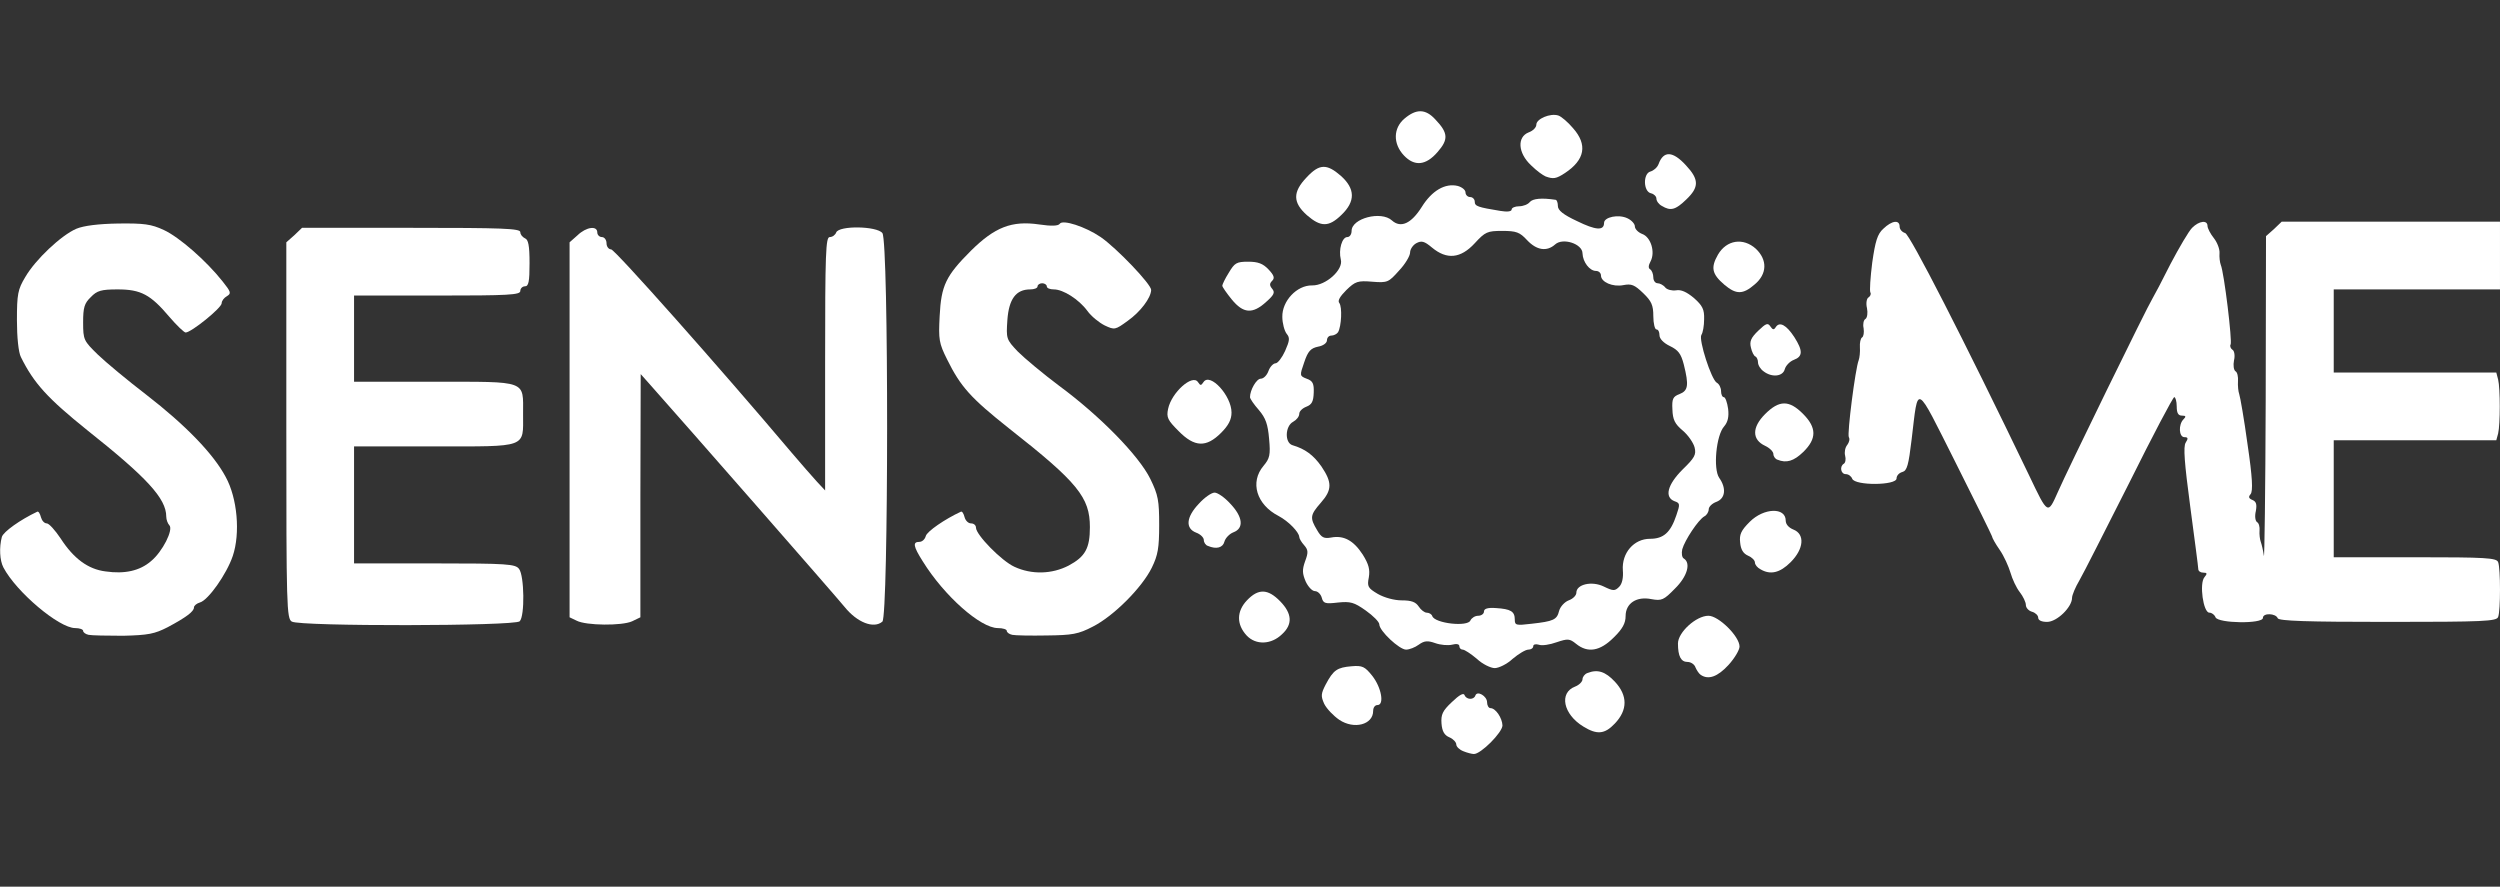 <!DOCTYPE svg PUBLIC "-//W3C//DTD SVG 20010904//EN" "http://www.w3.org/TR/2001/REC-SVG-20010904/DTD/svg10.dtd">
<svg version="1.0" xmlns="http://www.w3.org/2000/svg" viewBox="0 0 8120 2880" preserveAspectRatio="xMidYMid meet">
<rect x="0" y="0" width="8120" height="2880" fill="#333333" stroke="none"/>
<g id="layer101" fill="#FFF" stroke="none">
 <path d="M4753 2440 c-13 -5 -23 -15 -23 -22 0 -7 -10 -18 -22 -23 -17 -7 -24 -20 -26 -45 -2 -29 3 -41 34 -70 24 -23 38 -31 41 -22 6 15 30 16 35 1 6 -17 38 2 38 22 0 10 5 19 11 19 17 0 38 32 39 56 0 23 -71 94 -93 93 -6 0 -22 -4 -34 -9z"/>
 <path d="M5143 2360 c-66 -40 -80 -110 -27 -130 13 -5 24 -16 24 -24 0 -7 7 -17 16 -20 33 -13 58 -5 89 28 42 45 42 92 0 136 -33 35 -58 37 -102 10z"/>
 <path d="M4350 2338 c-19 -13 -41 -36 -49 -52 -11 -25 -11 -32 5 -63 25 -47 37 -55 84 -59 35 -3 43 1 67 31 30 38 40 95 17 95 -8 0 -14 8 -14 19 0 45 -62 61 -110 29z"/>
 <path d="M5524 2192 c-6 -4 -13 -15 -17 -24 -3 -10 -15 -18 -26 -18 -21 0 -31 -18 -31 -60 0 -36 59 -90 99 -90 33 0 101 67 101 100 0 11 -16 38 -36 60 -35 38 -65 49 -90 32z"/>
 <path d="M4797 2140 c-19 -16 -40 -30 -46 -30 -6 0 -11 -5 -11 -11 0 -7 -9 -9 -24 -5 -13 3 -37 1 -54 -5 -25 -9 -36 -8 -54 5 -12 9 -31 16 -41 16 -22 0 -87 -61 -87 -82 0 -8 -20 -28 -44 -45 -38 -27 -50 -30 -90 -26 -42 5 -48 3 -53 -16 -3 -11 -13 -21 -22 -21 -9 0 -22 -14 -30 -31 -11 -26 -12 -38 -2 -66 11 -29 10 -37 -3 -52 -9 -10 -16 -22 -16 -27 -1 -16 -35 -51 -67 -68 -72 -37 -94 -110 -49 -163 20 -24 23 -35 18 -88 -4 -47 -11 -67 -33 -93 -16 -18 -29 -37 -29 -42 0 -23 21 -60 35 -60 9 0 20 -11 25 -25 5 -14 16 -25 23 -25 7 0 21 -18 31 -40 15 -34 16 -43 5 -56 -7 -9 -14 -34 -14 -55 -1 -51 47 -103 97 -102 44 1 102 -51 93 -84 -8 -32 4 -73 21 -73 8 0 14 -9 14 -20 0 -41 96 -66 131 -34 29 26 63 10 97 -44 33 -53 76 -78 117 -68 14 4 25 13 25 21 0 8 7 15 15 15 8 0 15 7 15 15 0 15 10 18 83 30 23 4 37 2 37 -5 0 -5 11 -10 24 -10 13 0 29 -6 35 -14 10 -11 38 -14 84 -7 4 1 7 10 7 20 0 14 17 28 62 49 61 30 88 32 88 6 0 -19 47 -29 76 -15 13 6 24 18 24 26 0 9 11 20 24 25 28 10 43 59 27 89 -7 13 -8 22 -1 26 5 3 10 15 10 26 0 10 6 19 14 19 7 0 19 6 25 14 6 7 22 11 35 9 16 -3 34 5 58 25 28 25 34 37 33 69 0 21 -4 44 -9 51 -9 16 32 144 50 155 8 4 14 17 14 27 0 11 4 20 9 20 5 0 11 17 14 38 3 26 -1 43 -13 57 -26 29 -36 138 -16 167 24 34 20 67 -9 78 -14 5 -25 16 -25 24 0 8 -6 19 -14 23 -20 11 -64 78 -72 107 -3 13 -1 27 5 30 24 15 11 59 -29 98 -36 37 -43 40 -76 34 -49 -10 -84 14 -84 55 0 23 -10 42 -39 70 -44 44 -84 51 -122 20 -21 -17 -27 -17 -63 -5 -22 8 -48 12 -58 8 -10 -3 -18 -1 -18 5 0 6 -7 11 -16 11 -9 0 -32 14 -51 30 -18 17 -45 30 -58 30 -13 0 -40 -13 -58 -30z m-21 -125 c4 -8 15 -15 25 -15 10 0 19 -6 19 -14 0 -9 12 -13 39 -11 48 3 61 11 61 37 0 19 4 20 54 14 72 -8 83 -13 90 -42 4 -14 18 -29 31 -34 14 -5 25 -16 25 -25 0 -27 50 -39 89 -20 31 15 36 15 50 1 10 -10 14 -30 12 -54 -4 -56 36 -102 88 -102 44 0 67 -20 86 -77 12 -35 12 -39 -6 -45 -34 -13 -23 -54 26 -103 39 -38 45 -48 39 -72 -4 -15 -21 -40 -39 -55 -25 -21 -32 -35 -33 -68 -2 -35 2 -42 23 -50 28 -11 31 -28 14 -96 -9 -35 -18 -47 -45 -60 -21 -10 -34 -24 -34 -35 0 -11 -4 -19 -10 -19 -5 0 -10 -19 -10 -43 0 -36 -6 -49 -33 -75 -28 -27 -38 -31 -64 -26 -35 7 -73 -10 -73 -31 0 -8 -7 -15 -16 -15 -21 0 -43 -29 -44 -57 0 -31 -64 -52 -89 -29 -27 24 -60 19 -91 -14 -24 -26 -35 -30 -81 -30 -48 0 -55 3 -89 40 -46 50 -91 54 -139 14 -25 -21 -34 -23 -51 -14 -11 6 -20 20 -20 30 0 11 -16 38 -36 59 -34 38 -37 40 -87 36 -47 -4 -55 -1 -84 27 -21 21 -29 35 -23 42 10 13 7 76 -4 95 -4 6 -14 11 -22 11 -8 0 -14 7 -14 15 0 9 -12 18 -29 21 -24 5 -33 15 -45 51 -15 43 -15 44 8 53 20 7 24 16 23 45 -1 29 -6 39 -24 46 -13 5 -23 15 -23 23 0 9 -9 20 -20 26 -26 14 -28 68 -2 76 41 12 68 32 94 69 35 52 35 76 -2 118 -35 40 -36 49 -12 89 14 24 22 28 45 24 41 -8 73 9 103 55 20 32 24 49 20 74 -6 30 -3 35 29 54 21 12 53 21 78 21 31 0 45 5 55 20 7 11 19 20 26 20 8 0 16 5 18 11 8 24 116 36 124 14z"/>
 <path d="M4049 2064 c-33 -36 -33 -78 1 -114 37 -39 68 -38 108 3 39 40 41 75 6 107 -35 34 -85 36 -115 4z"/>
 <path d="M288 2062 c-10 -2 -18 -8 -18 -13 0 -5 -12 -9 -26 -9 -52 0 -191 -117 -233 -197 -12 -23 -14 -65 -5 -99 5 -17 60 -56 115 -82 4 -2 9 6 12 18 3 11 11 20 19 20 7 0 27 22 45 49 42 65 89 100 146 107 62 9 111 -2 147 -33 38 -31 74 -103 60 -117 -5 -5 -10 -18 -10 -28 0 -59 -63 -127 -257 -281 -128 -103 -173 -152 -215 -237 -8 -15 -13 -65 -13 -120 0 -85 3 -100 27 -140 33 -57 117 -136 166 -157 24 -10 72 -16 136 -17 84 -1 107 2 148 21 50 23 138 100 191 167 27 34 29 39 14 48 -9 5 -17 15 -17 23 0 15 -99 95 -117 95 -5 0 -29 -23 -53 -51 -61 -72 -92 -89 -168 -89 -53 0 -67 4 -87 25 -21 20 -25 34 -25 82 0 57 2 60 48 105 26 25 97 84 157 130 128 99 218 192 258 267 38 69 48 183 23 257 -20 59 -80 144 -107 151 -10 3 -19 10 -19 16 0 13 -25 32 -85 64 -43 22 -63 26 -145 28 -52 0 -103 -1 -112 -3z"/>
 <path d="M3288 2062 c-10 -2 -18 -8 -18 -13 0 -5 -13 -9 -29 -9 -56 0 -174 -104 -244 -217 -31 -49 -33 -63 -11 -63 9 0 18 -8 21 -19 4 -15 62 -55 114 -79 4 -2 9 6 12 18 3 11 12 20 21 20 9 0 16 6 16 14 0 23 83 108 125 127 56 26 122 24 176 -4 54 -29 69 -56 69 -125 0 -96 -39 -145 -262 -320 -126 -100 -158 -136 -202 -225 -26 -52 -28 -64 -24 -140 5 -100 20 -131 102 -213 77 -76 132 -98 221 -85 40 6 62 5 67 -2 9 -15 83 9 133 43 52 36 165 154 164 172 -1 26 -35 71 -76 100 -41 30 -43 30 -75 15 -18 -9 -44 -30 -56 -47 -28 -38 -79 -70 -109 -70 -13 0 -23 -4 -23 -10 0 -5 -7 -10 -15 -10 -8 0 -15 5 -15 10 0 6 -11 10 -24 10 -46 0 -69 31 -74 99 -4 61 -4 63 34 103 22 22 82 72 134 111 133 98 259 227 296 302 26 53 29 71 29 150 0 75 -4 98 -24 139 -32 65 -124 157 -191 191 -48 25 -67 28 -150 29 -52 1 -103 0 -112 -2z"/>
 <path d="M948 2019 c-17 -9 -18 -50 -18 -621 l0 -611 26 -23 25 -24 355 0 c296 0 354 2 354 14 0 8 7 16 15 20 11 4 15 23 15 81 0 60 -3 75 -15 75 -8 0 -15 7 -15 15 0 13 -37 15 -270 15 l-270 0 0 140 0 140 261 0 c305 0 288 -6 288 105 0 111 17 105 -288 105 l-261 0 0 190 0 190 261 0 c238 0 263 2 275 18 17 22 19 153 2 170 -16 16 -714 17 -740 1z"/>
 <path d="M1873 2016 l-23 -11 0 -609 0 -609 26 -23 c28 -27 64 -32 64 -9 0 8 7 15 15 15 8 0 15 9 15 20 0 11 7 20 15 20 12 0 353 384 586 660 31 36 67 78 82 94 l27 29 0 -412 c0 -362 2 -411 15 -411 9 0 18 -7 21 -15 9 -23 132 -21 150 2 21 27 20 1245 0 1262 -28 24 -82 3 -123 -48 -31 -38 -524 -601 -630 -720 l-32 -36 -1 395 0 395 -27 13 c-33 15 -149 14 -180 -2z"/>
 <path d="M6620 2006 c0 -7 -9 -16 -20 -19 -11 -3 -20 -13 -20 -22 0 -9 -9 -28 -20 -42 -11 -14 -24 -42 -30 -63 -6 -20 -21 -54 -35 -74 -14 -20 -25 -40 -25 -44 -1 -4 -54 -112 -119 -241 -132 -262 -120 -256 -142 -74 -10 84 -15 102 -30 106 -11 3 -19 12 -19 21 0 23 -135 24 -144 1 -3 -8 -12 -15 -21 -15 -16 0 -21 -25 -6 -34 5 -3 7 -15 4 -26 -3 -11 0 -27 7 -35 6 -8 9 -19 5 -25 -6 -10 21 -222 32 -250 3 -8 5 -27 4 -42 -1 -14 2 -29 7 -32 5 -3 7 -16 5 -30 -3 -13 0 -27 6 -30 6 -4 8 -20 5 -35 -4 -16 -1 -32 5 -35 6 -4 9 -11 6 -16 -3 -5 0 -49 6 -97 10 -70 17 -93 36 -110 28 -27 53 -30 53 -7 0 9 8 18 18 21 15 4 188 341 403 788 61 128 60 127 93 53 29 -67 291 -603 307 -628 5 -8 32 -59 59 -113 28 -53 59 -106 70 -117 23 -23 50 -26 50 -6 0 7 9 25 21 40 11 14 19 36 18 48 -1 13 1 30 4 38 11 25 38 250 32 259 -3 5 0 13 6 17 6 3 9 19 5 35 -3 15 -1 31 5 35 6 3 9 18 8 32 -1 15 1 34 4 42 3 8 16 82 27 163 16 108 18 152 10 162 -8 9 -6 14 6 19 12 5 15 14 11 36 -4 16 -2 32 4 36 6 3 9 16 8 27 -1 12 1 29 4 37 3 8 8 29 10 45 2 17 5 -210 6 -504 l1 -534 26 -23 25 -24 355 0 354 0 0 110 0 110 -270 0 -270 0 0 135 0 135 264 0 264 0 6 23 c7 29 7 145 0 175 l-6 22 -264 0 -264 0 0 190 0 190 264 0 c231 0 265 2 270 16 8 20 8 158 0 178 -5 14 -46 16 -359 16 -261 0 -354 -3 -357 -12 -6 -16 -48 -18 -48 -1 0 20 -146 18 -154 -2 -3 -8 -12 -15 -20 -15 -20 0 -33 -95 -16 -115 10 -12 9 -15 -4 -15 -9 0 -16 -5 -16 -12 0 -6 -12 -97 -26 -202 -19 -143 -23 -195 -15 -208 9 -14 8 -18 -4 -18 -18 0 -20 -41 -3 -58 9 -9 8 -12 -5 -12 -12 0 -17 -8 -17 -30 0 -16 -4 -30 -8 -30 -4 0 -70 125 -146 278 -77 152 -149 295 -162 317 -13 22 -24 48 -24 57 0 30 -49 78 -81 78 -18 0 -29 -5 -29 -14z"/>
 <path d="M5718 1849 c-10 -5 -18 -15 -18 -22 0 -7 -10 -17 -22 -22 -16 -7 -24 -20 -26 -43 -3 -26 3 -39 31 -67 46 -46 117 -48 117 -4 0 12 10 23 25 29 38 15 34 63 -9 106 -35 35 -66 42 -98 23z"/>
 <path d="M3923 1773 c-7 -2 -13 -11 -13 -19 0 -8 -11 -19 -25 -24 -36 -14 -32 -51 9 -94 18 -20 41 -36 51 -36 10 0 33 16 51 36 41 43 45 80 10 93 -13 5 -26 19 -29 30 -5 20 -26 26 -54 14z"/>
 <path d="M5773 1493 c-7 -2 -13 -11 -13 -18 0 -8 -12 -20 -27 -27 -43 -20 -43 -60 0 -103 46 -46 78 -46 123 -1 45 45 45 81 1 124 -31 30 -55 37 -84 25z"/>
 <path d="M3828 1400 c-35 -35 -40 -44 -34 -72 11 -53 79 -114 97 -87 8 12 10 12 18 0 21 -32 91 44 91 99 0 23 -10 42 -34 66 -48 48 -86 47 -138 -6z"/>
 <path d="M5728 1206 c-10 -7 -18 -20 -18 -29 0 -8 -4 -17 -8 -19 -5 -1 -12 -15 -15 -29 -5 -20 0 -32 24 -55 25 -24 31 -26 39 -14 8 12 12 12 18 2 12 -18 34 -7 60 33 28 44 28 63 -2 74 -13 5 -26 19 -29 30 -6 24 -42 28 -69 7z"/>
 <path d="M4001 973 c-17 -21 -31 -41 -31 -45 0 -4 9 -23 21 -42 19 -32 25 -36 63 -36 32 0 48 6 66 25 18 19 21 28 12 37 -9 9 -9 15 0 26 10 12 6 20 -20 43 -44 40 -74 37 -111 -8z"/>
 <path d="M5601 925 c-41 -35 -45 -56 -21 -98 28 -48 82 -56 123 -19 38 36 37 82 -4 116 -38 33 -60 33 -98 1z"/>
 <path d="M4245 699 c-46 -41 -47 -75 -1 -123 41 -44 65 -45 111 -5 47 42 48 83 2 127 -41 40 -67 40 -112 1z"/>
 <path d="M5398 669 c-10 -5 -18 -16 -18 -24 0 -7 -8 -15 -17 -17 -26 -5 -27 -65 -2 -71 10 -3 22 -13 26 -24 16 -44 46 -43 89 4 43 46 43 71 1 111 -35 34 -51 38 -79 21z"/>
 <path d="M5020 573 c-8 -3 -30 -19 -47 -36 -43 -40 -46 -92 -8 -107 14 -5 25 -16 25 -25 0 -19 45 -38 71 -30 10 3 32 22 48 41 48 54 39 103 -26 146 -29 19 -38 20 -63 11z"/>
 <path d="M4560 505 c-36 -38 -35 -89 2 -120 38 -32 68 -32 100 3 42 44 43 65 7 106 -38 44 -75 47 -109 11z"/>
 </g>

</svg>